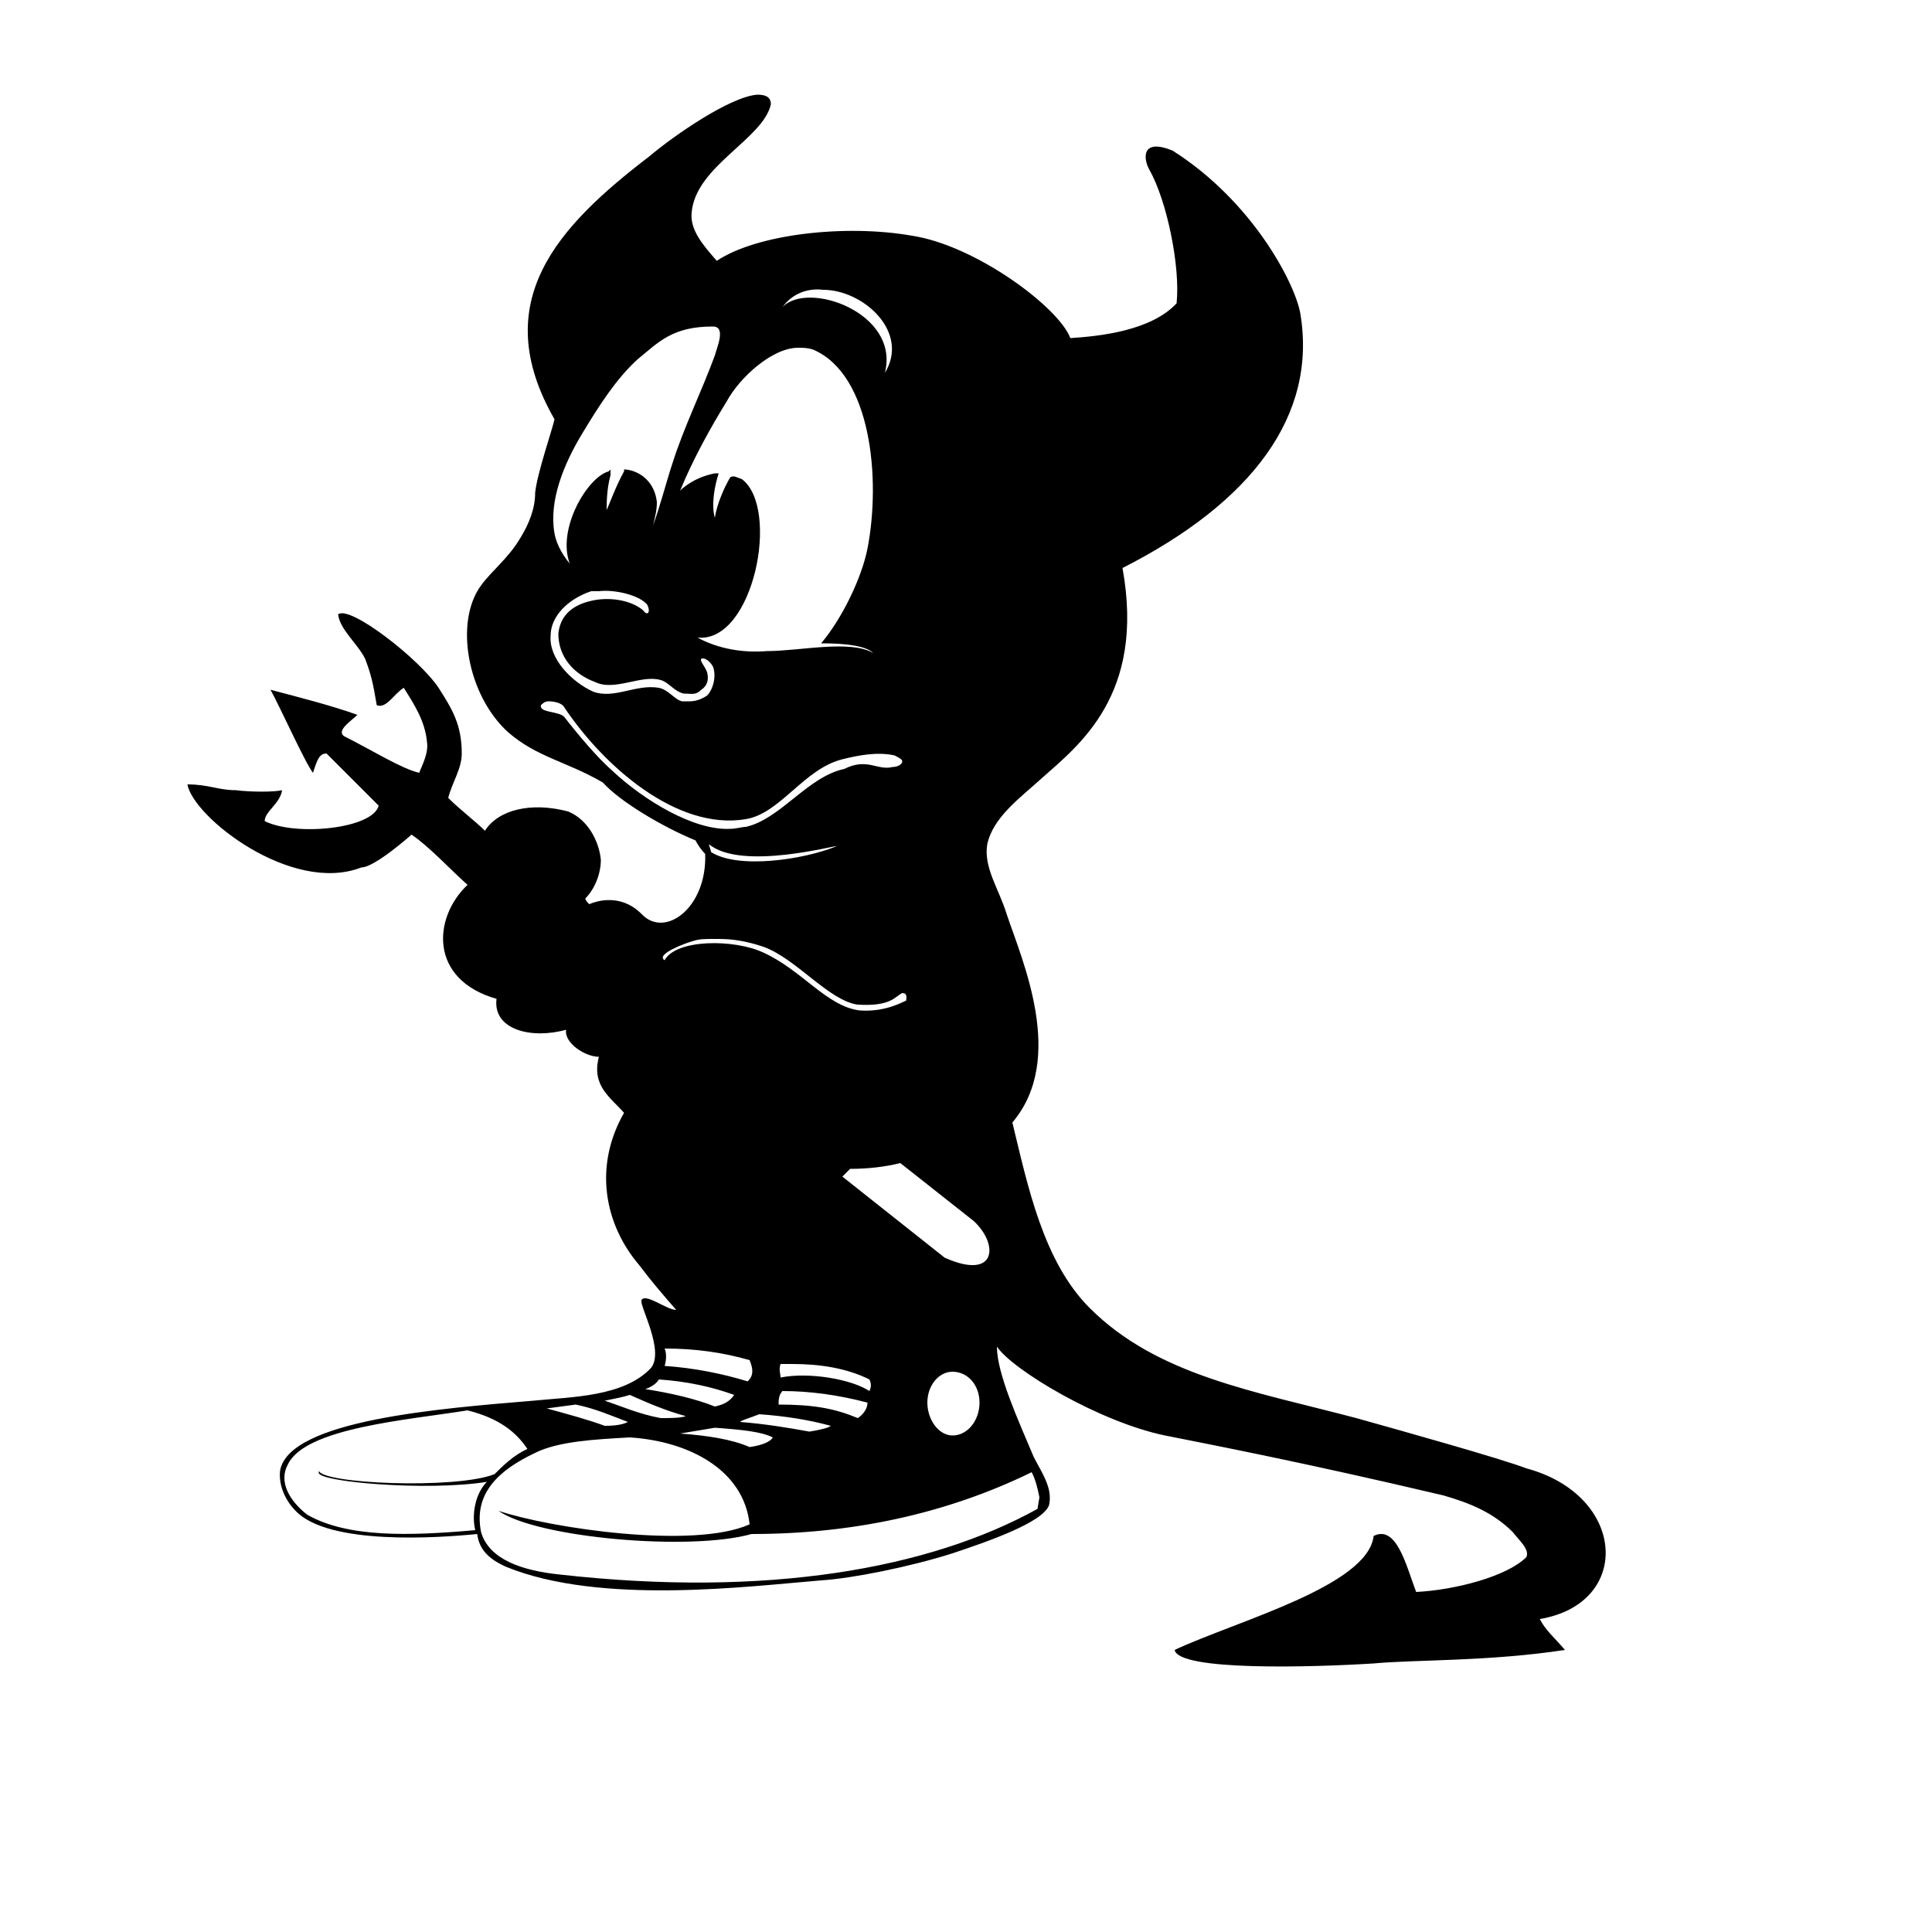 <!-- Generated by IcoMoon.io -->
<svg version="1.1" xmlns="http://www.w3.org/2000/svg" width="32" height="32" viewBox="0 0 32 32">
<title>beastie</title>
<path d="M16 0c-8.832 0-16 7.168-16 16s7.168 16 16 16c8.832 0 16-7.168 16-16s-7.168-16-16-16zM12.544 1.568c0.128 0 0.224 0.032 0.224 0.16-0.128 0.576-1.248 1.024-1.312 1.792-0.032 0.288 0.192 0.544 0.416 0.8 0.672-0.448 2.144-0.608 3.232-0.416 1.056 0.16 2.432 1.184 2.624 1.696 0.512-0.032 1.344-0.128 1.76-0.576 0.064-0.608-0.16-1.696-0.448-2.208-0.096-0.16-0.16-0.544 0.384-0.32 1.312 0.832 2.016 2.176 2.112 2.688 0.288 1.696-0.8 3.136-2.944 4.224 0.384 2.112-0.736 2.944-1.344 3.488-0.352 0.32-0.8 0.64-0.896 1.088-0.064 0.384 0.192 0.736 0.32 1.152 0.256 0.768 0.992 2.4 0.096 3.456 0.256 1.056 0.512 2.304 1.28 3.072 1.12 1.12 2.72 1.376 4.416 1.824 0.8 0.224 2.4 0.672 2.816 0.832 1.664 0.448 1.76 2.24 0.224 2.496 0.096 0.192 0.256 0.32 0.416 0.512-1.248 0.192-2.496 0.16-3.168 0.224-1.024 0.064-3.232 0.128-3.296-0.224 1.024-0.48 3.2-1.056 3.296-1.888 0.384-0.192 0.544 0.512 0.704 0.928 0.64-0.032 1.504-0.256 1.824-0.576 0.064-0.128-0.128-0.288-0.224-0.416-0.32-0.32-0.704-0.48-1.152-0.608-2.304-0.544-3.808-0.832-4.608-0.992-1.088-0.224-2.528-1.088-2.784-1.472 0 0.448 0.352 1.216 0.608 1.824 0.128 0.256 0.32 0.512 0.256 0.8-0.096 0.288-1.024 0.608-1.6 0.8-0.704 0.224-1.664 0.416-2.176 0.448-1.184 0.096-3.648 0.416-5.216-0.224-0.288-0.128-0.448-0.288-0.48-0.544-0.64 0.064-2.464 0.192-3.008-0.384-0.16-0.16-0.288-0.416-0.256-0.672 0.16-0.832 2.656-1.024 4.192-1.152 0.64-0.064 1.504-0.064 1.952-0.544 0.224-0.288-0.192-1.024-0.16-1.12 0.064-0.128 0.416 0.16 0.576 0.16-0.224-0.256-0.416-0.48-0.608-0.736-0.576-0.672-0.768-1.632-0.256-2.528-0.224-0.256-0.544-0.448-0.416-0.928-0.224 0-0.576-0.224-0.544-0.448-0.576 0.16-1.216 0-1.152-0.512-1.12-0.32-1.056-1.344-0.48-1.888-0.288-0.256-0.64-0.64-0.928-0.832 0 0-0.608 0.544-0.832 0.544-1.152 0.448-2.784-0.832-2.88-1.376 0.352 0 0.512 0.096 0.8 0.096 0.256 0.032 0.64 0.032 0.768 0-0.032 0.224-0.288 0.352-0.288 0.512 0.512 0.256 1.792 0.128 1.888-0.256-0.256-0.256-0.608-0.608-0.864-0.864-0.128 0-0.16 0.128-0.224 0.32-0.128-0.16-0.544-1.088-0.704-1.376 0.48 0.128 0.992 0.256 1.44 0.416-0.096 0.096-0.352 0.256-0.224 0.352 0.448 0.224 0.96 0.544 1.248 0.608 0.032-0.096 0.16-0.32 0.128-0.512-0.032-0.352-0.224-0.64-0.384-0.896-0.16 0.096-0.288 0.352-0.448 0.288-0.064-0.384-0.096-0.512-0.192-0.768-0.128-0.256-0.416-0.48-0.448-0.736 0.192-0.16 1.344 0.736 1.664 1.216 0.224 0.352 0.384 0.608 0.384 1.088 0 0.256-0.16 0.48-0.224 0.736 0.192 0.192 0.448 0.384 0.608 0.544 0.224-0.352 0.768-0.48 1.376-0.32 0.32 0.128 0.512 0.48 0.544 0.8 0 0.224-0.096 0.48-0.256 0.64 0 0.032 0.032 0.064 0.064 0.096 0.224-0.096 0.576-0.128 0.864 0.16 0.384 0.416 1.088-0.096 1.056-0.992-0.064-0.064-0.128-0.16-0.16-0.224-0.544-0.224-1.248-0.64-1.536-0.96-0.608-0.352-1.088-0.416-1.568-0.832-0.672-0.608-0.896-1.824-0.448-2.432 0.16-0.224 0.448-0.448 0.64-0.768 0.16-0.256 0.256-0.512 0.256-0.768 0.032-0.32 0.288-1.056 0.32-1.216-1.12-1.952 0.064-3.2 1.568-4.352 0.416-0.352 1.344-0.992 1.792-1.024zM13.632 4.8c-0.256-0.032-0.512 0.064-0.672 0.288 0.416-0.448 1.952 0.096 1.696 1.088 0.416-0.672-0.352-1.376-1.024-1.376zM11.808 5.408c-0.672 0-0.896 0.256-1.248 0.544-0.352 0.32-0.64 0.768-0.928 1.248s-0.544 1.088-0.448 1.632c0.032 0.192 0.16 0.416 0.32 0.576-0.032-0.032-0.032-0.032-0.064-0.064-0.224-0.576 0.288-1.44 0.64-1.536l0.032-0.032v0.096c-0.064 0.224-0.064 0.48-0.064 0.576 0.032-0.064 0.16-0.416 0.288-0.64v-0.032h0.032c0.256 0.032 0.48 0.224 0.512 0.544 0 0.128-0.032 0.256-0.064 0.384 0.128-0.352 0.224-0.736 0.32-1.024 0.192-0.608 0.48-1.184 0.704-1.792 0.032-0.128 0.192-0.48-0.032-0.48zM13.216 5.76c-0.416 0-0.96 0.48-1.184 0.896-0.256 0.416-0.544 0.928-0.768 1.472 0 0 0.032-0.032 0.032-0.032 0.192-0.16 0.384-0.224 0.544-0.256h0.064c-0.064 0.192-0.128 0.512-0.064 0.736 0.032-0.224 0.16-0.512 0.256-0.672 0.064-0.032 0.096 0 0.192 0.032 0.64 0.48 0.192 2.72-0.736 2.624 0.352 0.192 0.768 0.256 1.152 0.224 0.544 0 1.376-0.192 1.76 0.032-0.16-0.16-0.704-0.16-0.864-0.16 0.352-0.416 0.672-1.088 0.768-1.568 0.224-1.152 0.064-2.88-0.896-3.296-0.096-0.032-0.16-0.032-0.256-0.032zM9.92 9.792c-0.064 0-0.096 0-0.128 0-0.384 0.128-0.672 0.416-0.672 0.736-0.032 0.384 0.352 0.768 0.704 0.928 0.352 0.128 0.704-0.128 1.088-0.064 0.16 0.032 0.256 0.192 0.384 0.224 0.032 0 0.064 0 0.128 0 0.096 0 0.192-0.032 0.288-0.096 0.096-0.096 0.16-0.32 0.096-0.48-0.032-0.064-0.128-0.16-0.192-0.128-0.032 0.032 0.064 0.128 0.096 0.224 0.032 0.128 0 0.224-0.096 0.288-0.096 0.096-0.16 0.064-0.288 0.064-0.16-0.032-0.256-0.192-0.384-0.224-0.32-0.096-0.768 0.192-1.088 0.032-0.352-0.128-0.608-0.416-0.608-0.8 0.032-0.32 0.256-0.48 0.544-0.544 0.256-0.064 0.64-0.032 0.864 0.16 0.064 0.096 0.128 0.032 0.064-0.096-0.128-0.16-0.544-0.256-0.8-0.224zM9.088 11.616c-0.064 0-0.096 0.032-0.128 0.064-0.032 0.128 0.288 0.096 0.384 0.192 0.224 0.288 0.544 0.672 0.8 0.896 0.512 0.48 1.344 0.992 1.952 0.96 0.096 0 0.192-0.032 0.256-0.032 0.576-0.128 1.024-0.832 1.632-0.96 0.384-0.192 0.544 0.032 0.8-0.032 0.064 0 0.16-0.032 0.16-0.096 0-0.032-0.064-0.064-0.128-0.096-0.288-0.064-0.608 0-0.864 0.064-0.64 0.16-1.024 0.896-1.6 0.992-1.152 0.192-2.368-0.896-3.008-1.856-0.032-0.064-0.16-0.096-0.256-0.096zM11.744 13.984c0 0.032 0.032 0.096 0.032 0.128 0.448 0.288 1.536 0.128 2.080-0.096 0.032-0.032-1.568 0.416-2.112-0.032zM11.808 15.552c-0.128 0-0.224 0-0.32 0.032-0.128 0.032-0.64 0.224-0.48 0.32 0.192-0.352 1.152-0.352 1.632-0.128 0.64 0.288 1.056 0.896 1.6 0.96 0.448 0.032 0.736-0.16 0.768-0.16 0-0.032 0.032-0.128-0.064-0.128-0.128 0.064-0.192 0.224-0.736 0.192-0.48-0.064-1.024-0.768-1.568-0.96-0.288-0.096-0.512-0.128-0.736-0.128-0.032 0-0.064 0-0.096 0zM14.912 19.264c-0.256 0.064-0.544 0.096-0.832 0.096l-0.128 0.128 1.696 1.344c0.864 0.384 0.896-0.224 0.48-0.608zM11.008 22.336c0.032 0.064 0.032 0.192 0 0.288 0.48 0.032 0.96 0.128 1.376 0.256 0.096-0.096 0.096-0.192 0.032-0.352-0.448-0.128-0.896-0.192-1.408-0.192zM13.12 22.592c-0.064 0-0.128 0-0.192 0-0.032 0.096 0 0.16 0 0.224 0.48-0.096 1.184 0.032 1.472 0.224 0.032-0.064 0.032-0.128 0-0.192-0.384-0.192-0.832-0.256-1.28-0.256zM15.776 22.72c-0.224 0-0.416 0.224-0.416 0.512s0.192 0.544 0.416 0.544c0.256 0 0.448-0.256 0.448-0.544s-0.192-0.512-0.448-0.512zM10.912 22.848c-0.032 0.064-0.128 0.128-0.224 0.16 0.416 0.064 0.832 0.16 1.152 0.288 0.16-0.032 0.256-0.096 0.32-0.192-0.352-0.128-0.768-0.224-1.248-0.256zM12.96 23.040c-0.064 0.064-0.064 0.16-0.064 0.224 0.576 0 0.928 0.064 1.312 0.224 0.096-0.064 0.16-0.16 0.16-0.256-0.48-0.128-0.96-0.192-1.408-0.192zM10.432 23.104c-0.096 0.032-0.256 0.064-0.416 0.096 0.288 0.096 0.576 0.224 0.928 0.288 0.16 0 0.32 0 0.416-0.032-0.352-0.096-0.64-0.224-0.928-0.352zM9.536 23.264l-0.48 0.064c0.352 0.096 0.704 0.192 0.96 0.288 0.224 0 0.32-0.032 0.384-0.064-0.256-0.096-0.544-0.224-0.864-0.288zM7.744 23.36c-0.992 0.16-2.688 0.288-2.976 0.896-0.16 0.288 0.032 0.608 0.32 0.832 0.672 0.384 1.696 0.352 2.784 0.256-0.064-0.256 0-0.608 0.192-0.8-0.992 0.16-2.848 0-2.784-0.16 0 0 0-0.032 0-0.032 0 0.224 2.272 0.32 2.912 0.064 0.128-0.128 0.32-0.32 0.544-0.416-0.192-0.288-0.48-0.512-0.992-0.64zM12.576 23.424c-0.16 0.064-0.288 0.096-0.32 0.128 0.416 0.032 0.8 0.096 1.152 0.16 0.192-0.032 0.32-0.064 0.352-0.096-0.352-0.096-0.736-0.16-1.184-0.192zM11.84 23.648c-0.192 0.032-0.384 0.064-0.576 0.096 0.448 0.032 0.864 0.096 1.152 0.224 0.224-0.032 0.352-0.096 0.384-0.16-0.192-0.096-0.512-0.128-0.96-0.16zM10.432 23.808c-0.576 0.032-1.184 0.064-1.568 0.256-0.608 0.288-1.024 0.672-0.896 1.312 0.128 0.448 0.672 0.64 1.312 0.704 3.424 0.384 6.112-0.096 7.904-1.088l0.032-0.192c-0.032-0.16-0.064-0.288-0.128-0.416-1.44 0.704-3.008 1.024-4.64 1.024-1.024 0.288-3.552 0.064-4.192-0.384 0.864 0.288 3.232 0.64 4.16 0.224-0.096-0.896-0.992-1.376-1.984-1.44zM32 16c0 8.832-7.168 16-16 16s-16-7.168-16-16c0-8.832 7.168-16 16-16s16 7.168 16 16z"></path>
</svg>
